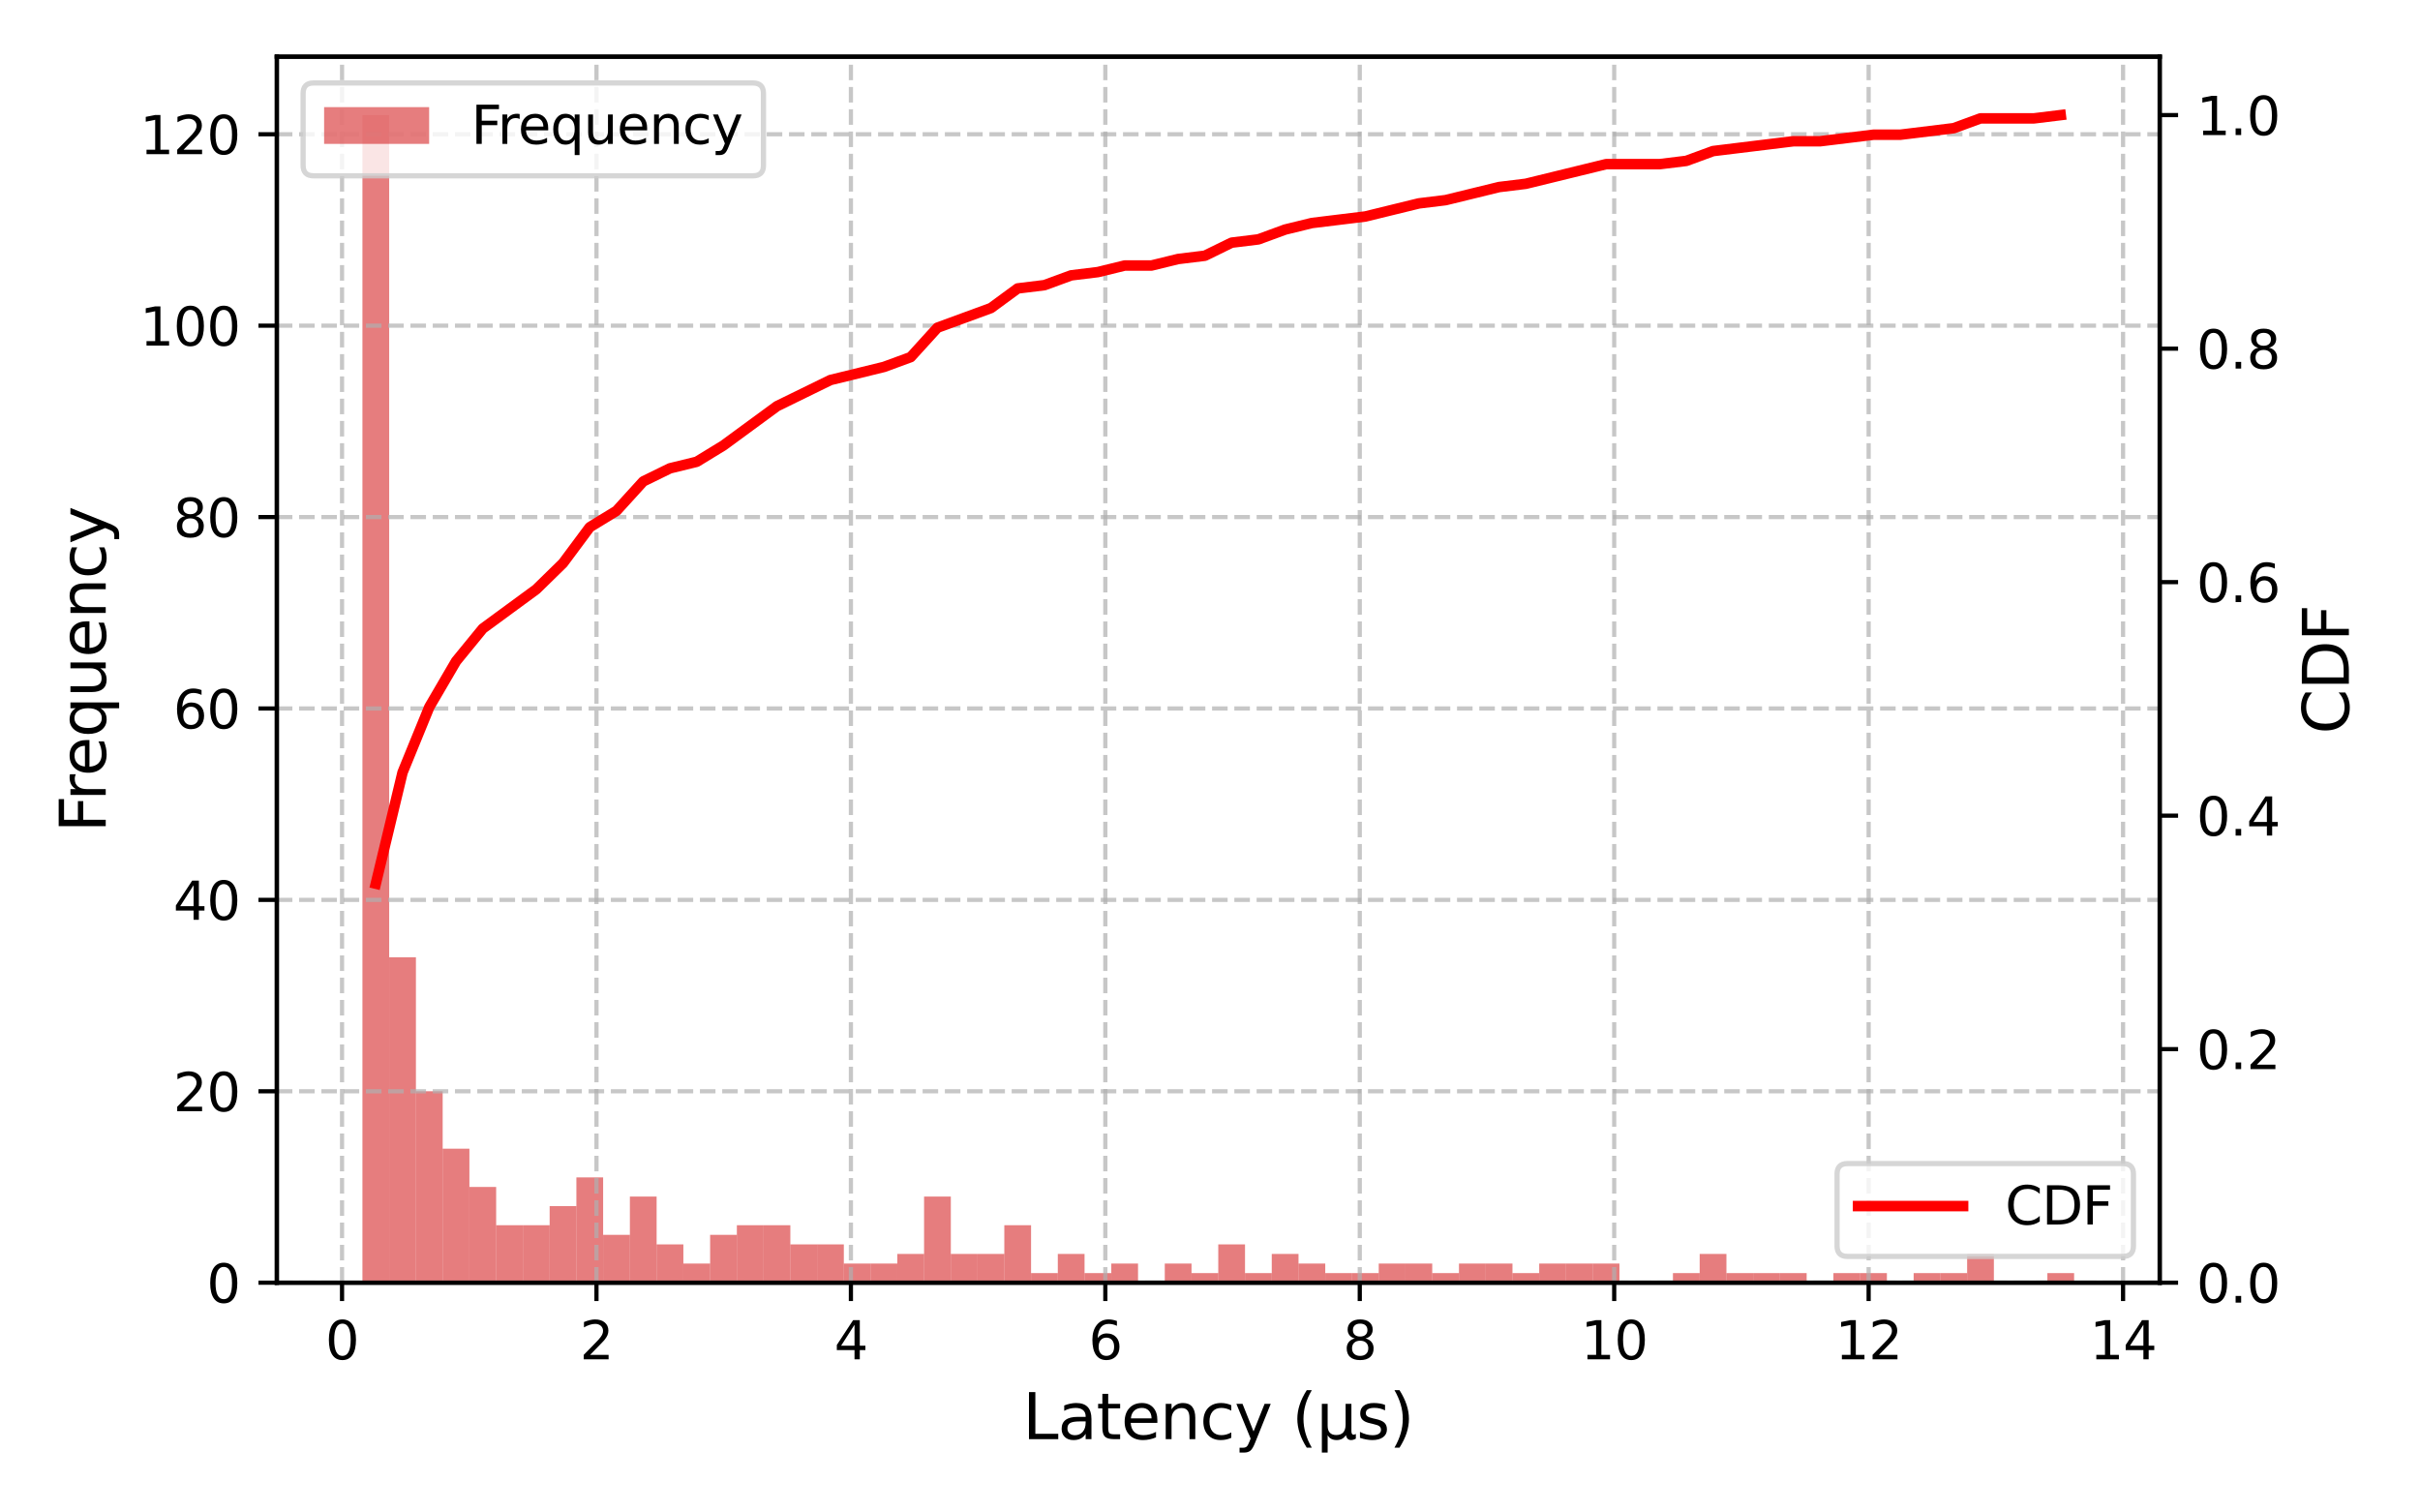 <?xml version="1.0" encoding="utf-8" standalone="no"?>
<!DOCTYPE svg PUBLIC "-//W3C//DTD SVG 1.1//EN"
  "http://www.w3.org/Graphics/SVG/1.1/DTD/svg11.dtd">
<svg xmlns:xlink="http://www.w3.org/1999/xlink" width="460.8pt" height="288pt" viewBox="0 0 460.8 288" xmlns="http://www.w3.org/2000/svg" version="1.1">
 <defs>
  <style type="text/css">*{stroke-linejoin: round; stroke-linecap: butt}</style>
 </defs>
 <g id="figure_1">
  <g id="patch_1">
   <path d="M 0 288 
L 460.8 288 
L 460.8 0 
L 0 0 
z
" style="fill: #ffffff"/>
  </g>
  <g id="axes_1">
   <g id="patch_2">
    <path d="M 52.715 244.24 
L 411.235 244.24 
L 411.235 10.8 
L 52.715 10.8 
z
" style="fill: #ffffff"/>
   </g>
   <g id="patch_3">
    <path d="M 69.011 244.24 
L 74.104 244.24 
L 74.104 21.916 
L 69.011 21.916 
z
" clip-path="url(#pf3a7476a74)" style="fill: #d62728; opacity: 0.6"/>
   </g>
   <g id="patch_4">
    <path d="M 74.104 244.24 
L 79.197 244.24 
L 79.197 182.281 
L 74.104 182.281 
z
" clip-path="url(#pf3a7476a74)" style="fill: #d62728; opacity: 0.6"/>
   </g>
   <g id="patch_5">
    <path d="M 79.197 244.24 
L 84.289 244.24 
L 84.289 207.793 
L 79.197 207.793 
z
" clip-path="url(#pf3a7476a74)" style="fill: #d62728; opacity: 0.6"/>
   </g>
   <g id="patch_6">
    <path d="M 84.289 244.24 
L 89.382 244.24 
L 89.382 218.727 
L 84.289 218.727 
z
" clip-path="url(#pf3a7476a74)" style="fill: #d62728; opacity: 0.6"/>
   </g>
   <g id="patch_7">
    <path d="M 89.382 244.24 
L 94.474 244.24 
L 94.474 226.017 
L 89.382 226.017 
z
" clip-path="url(#pf3a7476a74)" style="fill: #d62728; opacity: 0.6"/>
   </g>
   <g id="patch_8">
    <path d="M 94.474 244.24 
L 99.567 244.24 
L 99.567 233.306 
L 94.474 233.306 
z
" clip-path="url(#pf3a7476a74)" style="fill: #d62728; opacity: 0.6"/>
   </g>
   <g id="patch_9">
    <path d="M 99.567 244.24 
L 104.66 244.24 
L 104.66 233.306 
L 99.567 233.306 
z
" clip-path="url(#pf3a7476a74)" style="fill: #d62728; opacity: 0.6"/>
   </g>
   <g id="patch_10">
    <path d="M 104.66 244.24 
L 109.752 244.24 
L 109.752 229.661 
L 104.66 229.661 
z
" clip-path="url(#pf3a7476a74)" style="fill: #d62728; opacity: 0.6"/>
   </g>
   <g id="patch_11">
    <path d="M 109.752 244.24 
L 114.845 244.24 
L 114.845 224.194 
L 109.752 224.194 
z
" clip-path="url(#pf3a7476a74)" style="fill: #d62728; opacity: 0.6"/>
   </g>
   <g id="patch_12">
    <path d="M 114.845 244.24 
L 119.938 244.24 
L 119.938 235.128 
L 114.845 235.128 
z
" clip-path="url(#pf3a7476a74)" style="fill: #d62728; opacity: 0.6"/>
   </g>
   <g id="patch_13">
    <path d="M 119.938 244.24 
L 125.03 244.24 
L 125.03 227.839 
L 119.938 227.839 
z
" clip-path="url(#pf3a7476a74)" style="fill: #d62728; opacity: 0.6"/>
   </g>
   <g id="patch_14">
    <path d="M 125.03 244.24 
L 130.123 244.24 
L 130.123 236.951 
L 125.03 236.951 
z
" clip-path="url(#pf3a7476a74)" style="fill: #d62728; opacity: 0.6"/>
   </g>
   <g id="patch_15">
    <path d="M 130.123 244.24 
L 135.215 244.24 
L 135.215 240.595 
L 130.123 240.595 
z
" clip-path="url(#pf3a7476a74)" style="fill: #d62728; opacity: 0.6"/>
   </g>
   <g id="patch_16">
    <path d="M 135.215 244.24 
L 140.308 244.24 
L 140.308 235.128 
L 135.215 235.128 
z
" clip-path="url(#pf3a7476a74)" style="fill: #d62728; opacity: 0.6"/>
   </g>
   <g id="patch_17">
    <path d="M 140.308 244.24 
L 145.401 244.24 
L 145.401 233.306 
L 140.308 233.306 
z
" clip-path="url(#pf3a7476a74)" style="fill: #d62728; opacity: 0.6"/>
   </g>
   <g id="patch_18">
    <path d="M 145.401 244.24 
L 150.493 244.24 
L 150.493 233.306 
L 145.401 233.306 
z
" clip-path="url(#pf3a7476a74)" style="fill: #d62728; opacity: 0.6"/>
   </g>
   <g id="patch_19">
    <path d="M 150.493 244.24 
L 155.586 244.24 
L 155.586 236.951 
L 150.493 236.951 
z
" clip-path="url(#pf3a7476a74)" style="fill: #d62728; opacity: 0.6"/>
   </g>
   <g id="patch_20">
    <path d="M 155.586 244.24 
L 160.678 244.24 
L 160.678 236.951 
L 155.586 236.951 
z
" clip-path="url(#pf3a7476a74)" style="fill: #d62728; opacity: 0.6"/>
   </g>
   <g id="patch_21">
    <path d="M 160.678 244.24 
L 165.771 244.24 
L 165.771 240.595 
L 160.678 240.595 
z
" clip-path="url(#pf3a7476a74)" style="fill: #d62728; opacity: 0.6"/>
   </g>
   <g id="patch_22">
    <path d="M 165.771 244.24 
L 170.864 244.24 
L 170.864 240.595 
L 165.771 240.595 
z
" clip-path="url(#pf3a7476a74)" style="fill: #d62728; opacity: 0.6"/>
   </g>
   <g id="patch_23">
    <path d="M 170.864 244.24 
L 175.956 244.24 
L 175.956 238.773 
L 170.864 238.773 
z
" clip-path="url(#pf3a7476a74)" style="fill: #d62728; opacity: 0.6"/>
   </g>
   <g id="patch_24">
    <path d="M 175.956 244.24 
L 181.049 244.24 
L 181.049 227.839 
L 175.956 227.839 
z
" clip-path="url(#pf3a7476a74)" style="fill: #d62728; opacity: 0.6"/>
   </g>
   <g id="patch_25">
    <path d="M 181.049 244.24 
L 186.141 244.24 
L 186.141 238.773 
L 181.049 238.773 
z
" clip-path="url(#pf3a7476a74)" style="fill: #d62728; opacity: 0.6"/>
   </g>
   <g id="patch_26">
    <path d="M 186.141 244.24 
L 191.234 244.24 
L 191.234 238.773 
L 186.141 238.773 
z
" clip-path="url(#pf3a7476a74)" style="fill: #d62728; opacity: 0.6"/>
   </g>
   <g id="patch_27">
    <path d="M 191.234 244.24 
L 196.327 244.24 
L 196.327 233.306 
L 191.234 233.306 
z
" clip-path="url(#pf3a7476a74)" style="fill: #d62728; opacity: 0.6"/>
   </g>
   <g id="patch_28">
    <path d="M 196.327 244.24 
L 201.419 244.24 
L 201.419 242.418 
L 196.327 242.418 
z
" clip-path="url(#pf3a7476a74)" style="fill: #d62728; opacity: 0.6"/>
   </g>
   <g id="patch_29">
    <path d="M 201.419 244.24 
L 206.512 244.24 
L 206.512 238.773 
L 201.419 238.773 
z
" clip-path="url(#pf3a7476a74)" style="fill: #d62728; opacity: 0.6"/>
   </g>
   <g id="patch_30">
    <path d="M 206.512 244.24 
L 211.605 244.24 
L 211.605 242.418 
L 206.512 242.418 
z
" clip-path="url(#pf3a7476a74)" style="fill: #d62728; opacity: 0.6"/>
   </g>
   <g id="patch_31">
    <path d="M 211.605 244.24 
L 216.697 244.24 
L 216.697 240.595 
L 211.605 240.595 
z
" clip-path="url(#pf3a7476a74)" style="fill: #d62728; opacity: 0.6"/>
   </g>
   <g id="patch_32">
    <path d="M 216.697 244.24 
L 221.79 244.24 
L 221.79 244.24 
L 216.697 244.24 
z
" clip-path="url(#pf3a7476a74)" style="fill: #d62728; opacity: 0.6"/>
   </g>
   <g id="patch_33">
    <path d="M 221.79 244.24 
L 226.882 244.24 
L 226.882 240.595 
L 221.79 240.595 
z
" clip-path="url(#pf3a7476a74)" style="fill: #d62728; opacity: 0.6"/>
   </g>
   <g id="patch_34">
    <path d="M 226.882 244.24 
L 231.975 244.24 
L 231.975 242.418 
L 226.882 242.418 
z
" clip-path="url(#pf3a7476a74)" style="fill: #d62728; opacity: 0.6"/>
   </g>
   <g id="patch_35">
    <path d="M 231.975 244.24 
L 237.068 244.24 
L 237.068 236.951 
L 231.975 236.951 
z
" clip-path="url(#pf3a7476a74)" style="fill: #d62728; opacity: 0.6"/>
   </g>
   <g id="patch_36">
    <path d="M 237.068 244.24 
L 242.16 244.24 
L 242.16 242.418 
L 237.068 242.418 
z
" clip-path="url(#pf3a7476a74)" style="fill: #d62728; opacity: 0.6"/>
   </g>
   <g id="patch_37">
    <path d="M 242.16 244.24 
L 247.253 244.24 
L 247.253 238.773 
L 242.16 238.773 
z
" clip-path="url(#pf3a7476a74)" style="fill: #d62728; opacity: 0.6"/>
   </g>
   <g id="patch_38">
    <path d="M 247.253 244.24 
L 252.345 244.24 
L 252.345 240.595 
L 247.253 240.595 
z
" clip-path="url(#pf3a7476a74)" style="fill: #d62728; opacity: 0.6"/>
   </g>
   <g id="patch_39">
    <path d="M 252.345 244.24 
L 257.438 244.24 
L 257.438 242.418 
L 252.345 242.418 
z
" clip-path="url(#pf3a7476a74)" style="fill: #d62728; opacity: 0.6"/>
   </g>
   <g id="patch_40">
    <path d="M 257.438 244.24 
L 262.531 244.24 
L 262.531 242.418 
L 257.438 242.418 
z
" clip-path="url(#pf3a7476a74)" style="fill: #d62728; opacity: 0.6"/>
   </g>
   <g id="patch_41">
    <path d="M 262.531 244.24 
L 267.623 244.24 
L 267.623 240.595 
L 262.531 240.595 
z
" clip-path="url(#pf3a7476a74)" style="fill: #d62728; opacity: 0.6"/>
   </g>
   <g id="patch_42">
    <path d="M 267.623 244.24 
L 272.716 244.24 
L 272.716 240.595 
L 267.623 240.595 
z
" clip-path="url(#pf3a7476a74)" style="fill: #d62728; opacity: 0.6"/>
   </g>
   <g id="patch_43">
    <path d="M 272.716 244.24 
L 277.809 244.24 
L 277.809 242.418 
L 272.716 242.418 
z
" clip-path="url(#pf3a7476a74)" style="fill: #d62728; opacity: 0.6"/>
   </g>
   <g id="patch_44">
    <path d="M 277.809 244.24 
L 282.901 244.24 
L 282.901 240.595 
L 277.809 240.595 
z
" clip-path="url(#pf3a7476a74)" style="fill: #d62728; opacity: 0.6"/>
   </g>
   <g id="patch_45">
    <path d="M 282.901 244.24 
L 287.994 244.24 
L 287.994 240.595 
L 282.901 240.595 
z
" clip-path="url(#pf3a7476a74)" style="fill: #d62728; opacity: 0.6"/>
   </g>
   <g id="patch_46">
    <path d="M 287.994 244.24 
L 293.086 244.24 
L 293.086 242.418 
L 287.994 242.418 
z
" clip-path="url(#pf3a7476a74)" style="fill: #d62728; opacity: 0.6"/>
   </g>
   <g id="patch_47">
    <path d="M 293.086 244.24 
L 298.179 244.24 
L 298.179 240.595 
L 293.086 240.595 
z
" clip-path="url(#pf3a7476a74)" style="fill: #d62728; opacity: 0.6"/>
   </g>
   <g id="patch_48">
    <path d="M 298.179 244.24 
L 303.272 244.24 
L 303.272 240.595 
L 298.179 240.595 
z
" clip-path="url(#pf3a7476a74)" style="fill: #d62728; opacity: 0.6"/>
   </g>
   <g id="patch_49">
    <path d="M 303.272 244.24 
L 308.364 244.24 
L 308.364 240.595 
L 303.272 240.595 
z
" clip-path="url(#pf3a7476a74)" style="fill: #d62728; opacity: 0.6"/>
   </g>
   <g id="patch_50">
    <path d="M 308.364 244.24 
L 313.457 244.24 
L 313.457 244.24 
L 308.364 244.24 
z
" clip-path="url(#pf3a7476a74)" style="fill: #d62728; opacity: 0.6"/>
   </g>
   <g id="patch_51">
    <path d="M 313.457 244.24 
L 318.549 244.24 
L 318.549 244.24 
L 313.457 244.24 
z
" clip-path="url(#pf3a7476a74)" style="fill: #d62728; opacity: 0.6"/>
   </g>
   <g id="patch_52">
    <path d="M 318.549 244.24 
L 323.642 244.24 
L 323.642 242.418 
L 318.549 242.418 
z
" clip-path="url(#pf3a7476a74)" style="fill: #d62728; opacity: 0.6"/>
   </g>
   <g id="patch_53">
    <path d="M 323.642 244.24 
L 328.735 244.24 
L 328.735 238.773 
L 323.642 238.773 
z
" clip-path="url(#pf3a7476a74)" style="fill: #d62728; opacity: 0.6"/>
   </g>
   <g id="patch_54">
    <path d="M 328.735 244.24 
L 333.827 244.24 
L 333.827 242.418 
L 328.735 242.418 
z
" clip-path="url(#pf3a7476a74)" style="fill: #d62728; opacity: 0.6"/>
   </g>
   <g id="patch_55">
    <path d="M 333.827 244.24 
L 338.92 244.24 
L 338.92 242.418 
L 333.827 242.418 
z
" clip-path="url(#pf3a7476a74)" style="fill: #d62728; opacity: 0.6"/>
   </g>
   <g id="patch_56">
    <path d="M 338.92 244.24 
L 344.012 244.24 
L 344.012 242.418 
L 338.92 242.418 
z
" clip-path="url(#pf3a7476a74)" style="fill: #d62728; opacity: 0.6"/>
   </g>
   <g id="patch_57">
    <path d="M 344.012 244.24 
L 349.105 244.24 
L 349.105 244.24 
L 344.012 244.24 
z
" clip-path="url(#pf3a7476a74)" style="fill: #d62728; opacity: 0.6"/>
   </g>
   <g id="patch_58">
    <path d="M 349.105 244.24 
L 354.198 244.24 
L 354.198 242.418 
L 349.105 242.418 
z
" clip-path="url(#pf3a7476a74)" style="fill: #d62728; opacity: 0.6"/>
   </g>
   <g id="patch_59">
    <path d="M 354.198 244.24 
L 359.29 244.24 
L 359.29 242.418 
L 354.198 242.418 
z
" clip-path="url(#pf3a7476a74)" style="fill: #d62728; opacity: 0.6"/>
   </g>
   <g id="patch_60">
    <path d="M 359.29 244.24 
L 364.383 244.24 
L 364.383 244.24 
L 359.29 244.24 
z
" clip-path="url(#pf3a7476a74)" style="fill: #d62728; opacity: 0.6"/>
   </g>
   <g id="patch_61">
    <path d="M 364.383 244.24 
L 369.476 244.24 
L 369.476 242.418 
L 364.383 242.418 
z
" clip-path="url(#pf3a7476a74)" style="fill: #d62728; opacity: 0.6"/>
   </g>
   <g id="patch_62">
    <path d="M 369.476 244.24 
L 374.568 244.24 
L 374.568 242.418 
L 369.476 242.418 
z
" clip-path="url(#pf3a7476a74)" style="fill: #d62728; opacity: 0.6"/>
   </g>
   <g id="patch_63">
    <path d="M 374.568 244.24 
L 379.661 244.24 
L 379.661 238.773 
L 374.568 238.773 
z
" clip-path="url(#pf3a7476a74)" style="fill: #d62728; opacity: 0.6"/>
   </g>
   <g id="patch_64">
    <path d="M 379.661 244.24 
L 384.753 244.24 
L 384.753 244.24 
L 379.661 244.24 
z
" clip-path="url(#pf3a7476a74)" style="fill: #d62728; opacity: 0.6"/>
   </g>
   <g id="patch_65">
    <path d="M 384.753 244.24 
L 389.846 244.24 
L 389.846 244.24 
L 384.753 244.24 
z
" clip-path="url(#pf3a7476a74)" style="fill: #d62728; opacity: 0.6"/>
   </g>
   <g id="patch_66">
    <path d="M 389.846 244.24 
L 394.939 244.24 
L 394.939 242.418 
L 389.846 242.418 
z
" clip-path="url(#pf3a7476a74)" style="fill: #d62728; opacity: 0.6"/>
   </g>
   <g id="matplotlib.axis_1">
    <g id="xtick_1">
     <g id="line2d_1">
      <path d="M 65.128 244.24 
L 65.128 10.8 
" clip-path="url(#pf3a7476a74)" style="fill: none; stroke-dasharray: 2.96,1.28; stroke-dashoffset: 0; stroke: #b0b0b0; stroke-opacity: 0.7; stroke-width: 0.8"/>
     </g>
     <g id="line2d_2">
      <defs>
       <path id="ma49dcc640d" d="M 0 0 
L 0 3.5 
" style="stroke: #000000; stroke-width: 0.8"/>
      </defs>
      <g>
       <use xlink:href="#ma49dcc640d" x="65.128" y="244.24" style="stroke: #000000; stroke-width: 0.8"/>
      </g>
     </g>
     <g id="text_1">
      <!-- 0 -->
      <g transform="translate(61.947 258.838) scale(0.1 -0.1)">
       <defs>
        <path id="DejaVuSans-30" d="M 2034 4250 
Q 1547 4250 1301 3770 
Q 1056 3291 1056 2328 
Q 1056 1369 1301 889 
Q 1547 409 2034 409 
Q 2525 409 2770 889 
Q 3016 1369 3016 2328 
Q 3016 3291 2770 3770 
Q 2525 4250 2034 4250 
z
M 2034 4750 
Q 2819 4750 3233 4129 
Q 3647 3509 3647 2328 
Q 3647 1150 3233 529 
Q 2819 -91 2034 -91 
Q 1250 -91 836 529 
Q 422 1150 422 2328 
Q 422 3509 836 4129 
Q 1250 4750 2034 4750 
z
" transform="scale(0.016)"/>
       </defs>
       <use xlink:href="#DejaVuSans-30"/>
      </g>
     </g>
    </g>
    <g id="xtick_2">
     <g id="line2d_3">
      <path d="M 113.576 244.24 
L 113.576 10.8 
" clip-path="url(#pf3a7476a74)" style="fill: none; stroke-dasharray: 2.96,1.28; stroke-dashoffset: 0; stroke: #b0b0b0; stroke-opacity: 0.7; stroke-width: 0.8"/>
     </g>
     <g id="line2d_4">
      <g>
       <use xlink:href="#ma49dcc640d" x="113.576" y="244.24" style="stroke: #000000; stroke-width: 0.8"/>
      </g>
     </g>
     <g id="text_2">
      <!-- 2 -->
      <g transform="translate(110.395 258.838) scale(0.1 -0.1)">
       <defs>
        <path id="DejaVuSans-32" d="M 1228 531 
L 3431 531 
L 3431 0 
L 469 0 
L 469 531 
Q 828 903 1448 1529 
Q 2069 2156 2228 2338 
Q 2531 2678 2651 2914 
Q 2772 3150 2772 3378 
Q 2772 3750 2511 3984 
Q 2250 4219 1831 4219 
Q 1534 4219 1204 4116 
Q 875 4013 500 3803 
L 500 4441 
Q 881 4594 1212 4672 
Q 1544 4750 1819 4750 
Q 2544 4750 2975 4387 
Q 3406 4025 3406 3419 
Q 3406 3131 3298 2873 
Q 3191 2616 2906 2266 
Q 2828 2175 2409 1742 
Q 1991 1309 1228 531 
z
" transform="scale(0.016)"/>
       </defs>
       <use xlink:href="#DejaVuSans-32"/>
      </g>
     </g>
    </g>
    <g id="xtick_3">
     <g id="line2d_5">
      <path d="M 162.023 244.24 
L 162.023 10.8 
" clip-path="url(#pf3a7476a74)" style="fill: none; stroke-dasharray: 2.96,1.28; stroke-dashoffset: 0; stroke: #b0b0b0; stroke-opacity: 0.7; stroke-width: 0.8"/>
     </g>
     <g id="line2d_6">
      <g>
       <use xlink:href="#ma49dcc640d" x="162.023" y="244.24" style="stroke: #000000; stroke-width: 0.8"/>
      </g>
     </g>
     <g id="text_3">
      <!-- 4 -->
      <g transform="translate(158.842 258.838) scale(0.1 -0.1)">
       <defs>
        <path id="DejaVuSans-34" d="M 2419 4116 
L 825 1625 
L 2419 1625 
L 2419 4116 
z
M 2253 4666 
L 3047 4666 
L 3047 1625 
L 3713 1625 
L 3713 1100 
L 3047 1100 
L 3047 0 
L 2419 0 
L 2419 1100 
L 313 1100 
L 313 1709 
L 2253 4666 
z
" transform="scale(0.016)"/>
       </defs>
       <use xlink:href="#DejaVuSans-34"/>
      </g>
     </g>
    </g>
    <g id="xtick_4">
     <g id="line2d_7">
      <path d="M 210.471 244.24 
L 210.471 10.8 
" clip-path="url(#pf3a7476a74)" style="fill: none; stroke-dasharray: 2.96,1.28; stroke-dashoffset: 0; stroke: #b0b0b0; stroke-opacity: 0.7; stroke-width: 0.8"/>
     </g>
     <g id="line2d_8">
      <g>
       <use xlink:href="#ma49dcc640d" x="210.471" y="244.24" style="stroke: #000000; stroke-width: 0.8"/>
      </g>
     </g>
     <g id="text_4">
      <!-- 6 -->
      <g transform="translate(207.289 258.838) scale(0.1 -0.1)">
       <defs>
        <path id="DejaVuSans-36" d="M 2113 2584 
Q 1688 2584 1439 2293 
Q 1191 2003 1191 1497 
Q 1191 994 1439 701 
Q 1688 409 2113 409 
Q 2538 409 2786 701 
Q 3034 994 3034 1497 
Q 3034 2003 2786 2293 
Q 2538 2584 2113 2584 
z
M 3366 4563 
L 3366 3988 
Q 3128 4100 2886 4159 
Q 2644 4219 2406 4219 
Q 1781 4219 1451 3797 
Q 1122 3375 1075 2522 
Q 1259 2794 1537 2939 
Q 1816 3084 2150 3084 
Q 2853 3084 3261 2657 
Q 3669 2231 3669 1497 
Q 3669 778 3244 343 
Q 2819 -91 2113 -91 
Q 1303 -91 875 529 
Q 447 1150 447 2328 
Q 447 3434 972 4092 
Q 1497 4750 2381 4750 
Q 2619 4750 2861 4703 
Q 3103 4656 3366 4563 
z
" transform="scale(0.016)"/>
       </defs>
       <use xlink:href="#DejaVuSans-36"/>
      </g>
     </g>
    </g>
    <g id="xtick_5">
     <g id="line2d_9">
      <path d="M 258.918 244.24 
L 258.918 10.8 
" clip-path="url(#pf3a7476a74)" style="fill: none; stroke-dasharray: 2.96,1.28; stroke-dashoffset: 0; stroke: #b0b0b0; stroke-opacity: 0.7; stroke-width: 0.8"/>
     </g>
     <g id="line2d_10">
      <g>
       <use xlink:href="#ma49dcc640d" x="258.918" y="244.24" style="stroke: #000000; stroke-width: 0.8"/>
      </g>
     </g>
     <g id="text_5">
      <!-- 8 -->
      <g transform="translate(255.737 258.838) scale(0.1 -0.1)">
       <defs>
        <path id="DejaVuSans-38" d="M 2034 2216 
Q 1584 2216 1326 1975 
Q 1069 1734 1069 1313 
Q 1069 891 1326 650 
Q 1584 409 2034 409 
Q 2484 409 2743 651 
Q 3003 894 3003 1313 
Q 3003 1734 2745 1975 
Q 2488 2216 2034 2216 
z
M 1403 2484 
Q 997 2584 770 2862 
Q 544 3141 544 3541 
Q 544 4100 942 4425 
Q 1341 4750 2034 4750 
Q 2731 4750 3128 4425 
Q 3525 4100 3525 3541 
Q 3525 3141 3298 2862 
Q 3072 2584 2669 2484 
Q 3125 2378 3379 2068 
Q 3634 1759 3634 1313 
Q 3634 634 3220 271 
Q 2806 -91 2034 -91 
Q 1263 -91 848 271 
Q 434 634 434 1313 
Q 434 1759 690 2068 
Q 947 2378 1403 2484 
z
M 1172 3481 
Q 1172 3119 1398 2916 
Q 1625 2713 2034 2713 
Q 2441 2713 2670 2916 
Q 2900 3119 2900 3481 
Q 2900 3844 2670 4047 
Q 2441 4250 2034 4250 
Q 1625 4250 1398 4047 
Q 1172 3844 1172 3481 
z
" transform="scale(0.016)"/>
       </defs>
       <use xlink:href="#DejaVuSans-38"/>
      </g>
     </g>
    </g>
    <g id="xtick_6">
     <g id="line2d_11">
      <path d="M 307.365 244.24 
L 307.365 10.8 
" clip-path="url(#pf3a7476a74)" style="fill: none; stroke-dasharray: 2.96,1.28; stroke-dashoffset: 0; stroke: #b0b0b0; stroke-opacity: 0.7; stroke-width: 0.8"/>
     </g>
     <g id="line2d_12">
      <g>
       <use xlink:href="#ma49dcc640d" x="307.365" y="244.24" style="stroke: #000000; stroke-width: 0.8"/>
      </g>
     </g>
     <g id="text_6">
      <!-- 10 -->
      <g transform="translate(301.003 258.838) scale(0.1 -0.1)">
       <defs>
        <path id="DejaVuSans-31" d="M 794 531 
L 1825 531 
L 1825 4091 
L 703 3866 
L 703 4441 
L 1819 4666 
L 2450 4666 
L 2450 531 
L 3481 531 
L 3481 0 
L 794 0 
L 794 531 
z
" transform="scale(0.016)"/>
       </defs>
       <use xlink:href="#DejaVuSans-31"/>
       <use xlink:href="#DejaVuSans-30" transform="translate(63.623 0)"/>
      </g>
     </g>
    </g>
    <g id="xtick_7">
     <g id="line2d_13">
      <path d="M 355.813 244.24 
L 355.813 10.8 
" clip-path="url(#pf3a7476a74)" style="fill: none; stroke-dasharray: 2.96,1.28; stroke-dashoffset: 0; stroke: #b0b0b0; stroke-opacity: 0.7; stroke-width: 0.8"/>
     </g>
     <g id="line2d_14">
      <g>
       <use xlink:href="#ma49dcc640d" x="355.813" y="244.24" style="stroke: #000000; stroke-width: 0.8"/>
      </g>
     </g>
     <g id="text_7">
      <!-- 12 -->
      <g transform="translate(349.45 258.838) scale(0.1 -0.1)">
       <use xlink:href="#DejaVuSans-31"/>
       <use xlink:href="#DejaVuSans-32" transform="translate(63.623 0)"/>
      </g>
     </g>
    </g>
    <g id="xtick_8">
     <g id="line2d_15">
      <path d="M 404.26 244.24 
L 404.26 10.8 
" clip-path="url(#pf3a7476a74)" style="fill: none; stroke-dasharray: 2.96,1.28; stroke-dashoffset: 0; stroke: #b0b0b0; stroke-opacity: 0.7; stroke-width: 0.8"/>
     </g>
     <g id="line2d_16">
      <g>
       <use xlink:href="#ma49dcc640d" x="404.26" y="244.24" style="stroke: #000000; stroke-width: 0.8"/>
      </g>
     </g>
     <g id="text_8">
      <!-- 14 -->
      <g transform="translate(397.898 258.838) scale(0.1 -0.1)">
       <use xlink:href="#DejaVuSans-31"/>
       <use xlink:href="#DejaVuSans-34" transform="translate(63.623 0)"/>
      </g>
     </g>
    </g>
    <g id="text_9">
     <!-- Latency (μs) -->
     <g transform="translate(194.726 274.036) scale(0.12 -0.12)">
      <defs>
       <path id="DejaVuSans-4c" d="M 628 4666 
L 1259 4666 
L 1259 531 
L 3531 531 
L 3531 0 
L 628 0 
L 628 4666 
z
" transform="scale(0.016)"/>
       <path id="DejaVuSans-61" d="M 2194 1759 
Q 1497 1759 1228 1600 
Q 959 1441 959 1056 
Q 959 750 1161 570 
Q 1363 391 1709 391 
Q 2188 391 2477 730 
Q 2766 1069 2766 1631 
L 2766 1759 
L 2194 1759 
z
M 3341 1997 
L 3341 0 
L 2766 0 
L 2766 531 
Q 2569 213 2275 61 
Q 1981 -91 1556 -91 
Q 1019 -91 701 211 
Q 384 513 384 1019 
Q 384 1609 779 1909 
Q 1175 2209 1959 2209 
L 2766 2209 
L 2766 2266 
Q 2766 2663 2505 2880 
Q 2244 3097 1772 3097 
Q 1472 3097 1187 3025 
Q 903 2953 641 2809 
L 641 3341 
Q 956 3463 1253 3523 
Q 1550 3584 1831 3584 
Q 2591 3584 2966 3190 
Q 3341 2797 3341 1997 
z
" transform="scale(0.016)"/>
       <path id="DejaVuSans-74" d="M 1172 4494 
L 1172 3500 
L 2356 3500 
L 2356 3053 
L 1172 3053 
L 1172 1153 
Q 1172 725 1289 603 
Q 1406 481 1766 481 
L 2356 481 
L 2356 0 
L 1766 0 
Q 1100 0 847 248 
Q 594 497 594 1153 
L 594 3053 
L 172 3053 
L 172 3500 
L 594 3500 
L 594 4494 
L 1172 4494 
z
" transform="scale(0.016)"/>
       <path id="DejaVuSans-65" d="M 3597 1894 
L 3597 1613 
L 953 1613 
Q 991 1019 1311 708 
Q 1631 397 2203 397 
Q 2534 397 2845 478 
Q 3156 559 3463 722 
L 3463 178 
Q 3153 47 2828 -22 
Q 2503 -91 2169 -91 
Q 1331 -91 842 396 
Q 353 884 353 1716 
Q 353 2575 817 3079 
Q 1281 3584 2069 3584 
Q 2775 3584 3186 3129 
Q 3597 2675 3597 1894 
z
M 3022 2063 
Q 3016 2534 2758 2815 
Q 2500 3097 2075 3097 
Q 1594 3097 1305 2825 
Q 1016 2553 972 2059 
L 3022 2063 
z
" transform="scale(0.016)"/>
       <path id="DejaVuSans-6e" d="M 3513 2113 
L 3513 0 
L 2938 0 
L 2938 2094 
Q 2938 2591 2744 2837 
Q 2550 3084 2163 3084 
Q 1697 3084 1428 2787 
Q 1159 2491 1159 1978 
L 1159 0 
L 581 0 
L 581 3500 
L 1159 3500 
L 1159 2956 
Q 1366 3272 1645 3428 
Q 1925 3584 2291 3584 
Q 2894 3584 3203 3211 
Q 3513 2838 3513 2113 
z
" transform="scale(0.016)"/>
       <path id="DejaVuSans-63" d="M 3122 3366 
L 3122 2828 
Q 2878 2963 2633 3030 
Q 2388 3097 2138 3097 
Q 1578 3097 1268 2742 
Q 959 2388 959 1747 
Q 959 1106 1268 751 
Q 1578 397 2138 397 
Q 2388 397 2633 464 
Q 2878 531 3122 666 
L 3122 134 
Q 2881 22 2623 -34 
Q 2366 -91 2075 -91 
Q 1284 -91 818 406 
Q 353 903 353 1747 
Q 353 2603 823 3093 
Q 1294 3584 2113 3584 
Q 2378 3584 2631 3529 
Q 2884 3475 3122 3366 
z
" transform="scale(0.016)"/>
       <path id="DejaVuSans-79" d="M 2059 -325 
Q 1816 -950 1584 -1140 
Q 1353 -1331 966 -1331 
L 506 -1331 
L 506 -850 
L 844 -850 
Q 1081 -850 1212 -737 
Q 1344 -625 1503 -206 
L 1606 56 
L 191 3500 
L 800 3500 
L 1894 763 
L 2988 3500 
L 3597 3500 
L 2059 -325 
z
" transform="scale(0.016)"/>
       <path id="DejaVuSans-20" transform="scale(0.016)"/>
       <path id="DejaVuSans-28" d="M 1984 4856 
Q 1566 4138 1362 3434 
Q 1159 2731 1159 2009 
Q 1159 1288 1364 580 
Q 1569 -128 1984 -844 
L 1484 -844 
Q 1016 -109 783 600 
Q 550 1309 550 2009 
Q 550 2706 781 3412 
Q 1013 4119 1484 4856 
L 1984 4856 
z
" transform="scale(0.016)"/>
       <path id="DejaVuSans-3bc" d="M 544 -1331 
L 544 3500 
L 1119 3500 
L 1119 1325 
Q 1119 872 1334 640 
Q 1550 409 1972 409 
Q 2434 409 2667 671 
Q 2900 934 2900 1459 
L 2900 3500 
L 3475 3500 
L 3475 806 
Q 3475 619 3529 530 
Q 3584 441 3700 441 
Q 3728 441 3778 458 
Q 3828 475 3916 513 
L 3916 50 
Q 3788 -22 3673 -56 
Q 3559 -91 3450 -91 
Q 3234 -91 3106 31 
Q 2978 153 2931 403 
Q 2775 156 2548 32 
Q 2322 -91 2016 -91 
Q 1697 -91 1473 31 
Q 1250 153 1119 397 
L 1119 -1331 
L 544 -1331 
z
" transform="scale(0.016)"/>
       <path id="DejaVuSans-73" d="M 2834 3397 
L 2834 2853 
Q 2591 2978 2328 3040 
Q 2066 3103 1784 3103 
Q 1356 3103 1142 2972 
Q 928 2841 928 2578 
Q 928 2378 1081 2264 
Q 1234 2150 1697 2047 
L 1894 2003 
Q 2506 1872 2764 1633 
Q 3022 1394 3022 966 
Q 3022 478 2636 193 
Q 2250 -91 1575 -91 
Q 1294 -91 989 -36 
Q 684 19 347 128 
L 347 722 
Q 666 556 975 473 
Q 1284 391 1588 391 
Q 1994 391 2212 530 
Q 2431 669 2431 922 
Q 2431 1156 2273 1281 
Q 2116 1406 1581 1522 
L 1381 1569 
Q 847 1681 609 1914 
Q 372 2147 372 2553 
Q 372 3047 722 3315 
Q 1072 3584 1716 3584 
Q 2034 3584 2315 3537 
Q 2597 3491 2834 3397 
z
" transform="scale(0.016)"/>
       <path id="DejaVuSans-29" d="M 513 4856 
L 1013 4856 
Q 1481 4119 1714 3412 
Q 1947 2706 1947 2009 
Q 1947 1309 1714 600 
Q 1481 -109 1013 -844 
L 513 -844 
Q 928 -128 1133 580 
Q 1338 1288 1338 2009 
Q 1338 2731 1133 3434 
Q 928 4138 513 4856 
z
" transform="scale(0.016)"/>
      </defs>
      <use xlink:href="#DejaVuSans-4c"/>
      <use xlink:href="#DejaVuSans-61" transform="translate(55.713 0)"/>
      <use xlink:href="#DejaVuSans-74" transform="translate(116.992 0)"/>
      <use xlink:href="#DejaVuSans-65" transform="translate(156.201 0)"/>
      <use xlink:href="#DejaVuSans-6e" transform="translate(217.725 0)"/>
      <use xlink:href="#DejaVuSans-63" transform="translate(281.104 0)"/>
      <use xlink:href="#DejaVuSans-79" transform="translate(336.084 0)"/>
      <use xlink:href="#DejaVuSans-20" transform="translate(395.264 0)"/>
      <use xlink:href="#DejaVuSans-28" transform="translate(427.051 0)"/>
      <use xlink:href="#DejaVuSans-3bc" transform="translate(466.064 0)"/>
      <use xlink:href="#DejaVuSans-73" transform="translate(529.688 0)"/>
      <use xlink:href="#DejaVuSans-29" transform="translate(581.787 0)"/>
     </g>
    </g>
   </g>
   <g id="matplotlib.axis_2">
    <g id="ytick_1">
     <g id="line2d_17">
      <path d="M 52.715 244.24 
L 411.235 244.24 
" clip-path="url(#pf3a7476a74)" style="fill: none; stroke-dasharray: 2.96,1.28; stroke-dashoffset: 0; stroke: #b0b0b0; stroke-opacity: 0.7; stroke-width: 0.8"/>
     </g>
     <g id="line2d_18">
      <defs>
       <path id="m5e513eb2a2" d="M 0 0 
L -3.5 0 
" style="stroke: #000000; stroke-width: 0.8"/>
      </defs>
      <g>
       <use xlink:href="#m5e513eb2a2" x="52.715" y="244.24" style="stroke: #000000; stroke-width: 0.8"/>
      </g>
     </g>
     <g id="text_10">
      <!-- 0 -->
      <g transform="translate(39.352 248.039) scale(0.1 -0.1)">
       <use xlink:href="#DejaVuSans-30"/>
      </g>
     </g>
    </g>
    <g id="ytick_2">
     <g id="line2d_19">
      <path d="M 52.715 207.793 
L 411.235 207.793 
" clip-path="url(#pf3a7476a74)" style="fill: none; stroke-dasharray: 2.96,1.28; stroke-dashoffset: 0; stroke: #b0b0b0; stroke-opacity: 0.7; stroke-width: 0.8"/>
     </g>
     <g id="line2d_20">
      <g>
       <use xlink:href="#m5e513eb2a2" x="52.715" y="207.793" style="stroke: #000000; stroke-width: 0.8"/>
      </g>
     </g>
     <g id="text_11">
      <!-- 20 -->
      <g transform="translate(32.99 211.593) scale(0.1 -0.1)">
       <use xlink:href="#DejaVuSans-32"/>
       <use xlink:href="#DejaVuSans-30" transform="translate(63.623 0)"/>
      </g>
     </g>
    </g>
    <g id="ytick_3">
     <g id="line2d_21">
      <path d="M 52.715 171.347 
L 411.235 171.347 
" clip-path="url(#pf3a7476a74)" style="fill: none; stroke-dasharray: 2.96,1.28; stroke-dashoffset: 0; stroke: #b0b0b0; stroke-opacity: 0.7; stroke-width: 0.8"/>
     </g>
     <g id="line2d_22">
      <g>
       <use xlink:href="#m5e513eb2a2" x="52.715" y="171.347" style="stroke: #000000; stroke-width: 0.8"/>
      </g>
     </g>
     <g id="text_12">
      <!-- 40 -->
      <g transform="translate(32.99 175.146) scale(0.1 -0.1)">
       <use xlink:href="#DejaVuSans-34"/>
       <use xlink:href="#DejaVuSans-30" transform="translate(63.623 0)"/>
      </g>
     </g>
    </g>
    <g id="ytick_4">
     <g id="line2d_23">
      <path d="M 52.715 134.9 
L 411.235 134.9 
" clip-path="url(#pf3a7476a74)" style="fill: none; stroke-dasharray: 2.96,1.28; stroke-dashoffset: 0; stroke: #b0b0b0; stroke-opacity: 0.7; stroke-width: 0.8"/>
     </g>
     <g id="line2d_24">
      <g>
       <use xlink:href="#m5e513eb2a2" x="52.715" y="134.9" style="stroke: #000000; stroke-width: 0.8"/>
      </g>
     </g>
     <g id="text_13">
      <!-- 60 -->
      <g transform="translate(32.99 138.7) scale(0.1 -0.1)">
       <use xlink:href="#DejaVuSans-36"/>
       <use xlink:href="#DejaVuSans-30" transform="translate(63.623 0)"/>
      </g>
     </g>
    </g>
    <g id="ytick_5">
     <g id="line2d_25">
      <path d="M 52.715 98.454 
L 411.235 98.454 
" clip-path="url(#pf3a7476a74)" style="fill: none; stroke-dasharray: 2.96,1.28; stroke-dashoffset: 0; stroke: #b0b0b0; stroke-opacity: 0.7; stroke-width: 0.8"/>
     </g>
     <g id="line2d_26">
      <g>
       <use xlink:href="#m5e513eb2a2" x="52.715" y="98.454" style="stroke: #000000; stroke-width: 0.8"/>
      </g>
     </g>
     <g id="text_14">
      <!-- 80 -->
      <g transform="translate(32.99 102.253) scale(0.1 -0.1)">
       <use xlink:href="#DejaVuSans-38"/>
       <use xlink:href="#DejaVuSans-30" transform="translate(63.623 0)"/>
      </g>
     </g>
    </g>
    <g id="ytick_6">
     <g id="line2d_27">
      <path d="M 52.715 62.007 
L 411.235 62.007 
" clip-path="url(#pf3a7476a74)" style="fill: none; stroke-dasharray: 2.96,1.28; stroke-dashoffset: 0; stroke: #b0b0b0; stroke-opacity: 0.7; stroke-width: 0.8"/>
     </g>
     <g id="line2d_28">
      <g>
       <use xlink:href="#m5e513eb2a2" x="52.715" y="62.007" style="stroke: #000000; stroke-width: 0.8"/>
      </g>
     </g>
     <g id="text_15">
      <!-- 100 -->
      <g transform="translate(26.628 65.807) scale(0.1 -0.1)">
       <use xlink:href="#DejaVuSans-31"/>
       <use xlink:href="#DejaVuSans-30" transform="translate(63.623 0)"/>
       <use xlink:href="#DejaVuSans-30" transform="translate(127.246 0)"/>
      </g>
     </g>
    </g>
    <g id="ytick_7">
     <g id="line2d_29">
      <path d="M 52.715 25.561 
L 411.235 25.561 
" clip-path="url(#pf3a7476a74)" style="fill: none; stroke-dasharray: 2.96,1.28; stroke-dashoffset: 0; stroke: #b0b0b0; stroke-opacity: 0.7; stroke-width: 0.8"/>
     </g>
     <g id="line2d_30">
      <g>
       <use xlink:href="#m5e513eb2a2" x="52.715" y="25.561" style="stroke: #000000; stroke-width: 0.8"/>
      </g>
     </g>
     <g id="text_16">
      <!-- 120 -->
      <g transform="translate(26.628 29.36) scale(0.1 -0.1)">
       <use xlink:href="#DejaVuSans-31"/>
       <use xlink:href="#DejaVuSans-32" transform="translate(63.623 0)"/>
       <use xlink:href="#DejaVuSans-30" transform="translate(127.246 0)"/>
      </g>
     </g>
    </g>
    <g id="text_17">
     <!-- Frequency -->
     <g transform="translate(20.132 158.516) rotate(-90) scale(0.12 -0.12)">
      <defs>
       <path id="DejaVuSans-46" d="M 628 4666 
L 3309 4666 
L 3309 4134 
L 1259 4134 
L 1259 2759 
L 3109 2759 
L 3109 2228 
L 1259 2228 
L 1259 0 
L 628 0 
L 628 4666 
z
" transform="scale(0.016)"/>
       <path id="DejaVuSans-72" d="M 2631 2963 
Q 2534 3019 2420 3045 
Q 2306 3072 2169 3072 
Q 1681 3072 1420 2755 
Q 1159 2438 1159 1844 
L 1159 0 
L 581 0 
L 581 3500 
L 1159 3500 
L 1159 2956 
Q 1341 3275 1631 3429 
Q 1922 3584 2338 3584 
Q 2397 3584 2469 3576 
Q 2541 3569 2628 3553 
L 2631 2963 
z
" transform="scale(0.016)"/>
       <path id="DejaVuSans-71" d="M 947 1747 
Q 947 1113 1208 752 
Q 1469 391 1925 391 
Q 2381 391 2643 752 
Q 2906 1113 2906 1747 
Q 2906 2381 2643 2742 
Q 2381 3103 1925 3103 
Q 1469 3103 1208 2742 
Q 947 2381 947 1747 
z
M 2906 525 
Q 2725 213 2448 61 
Q 2172 -91 1784 -91 
Q 1150 -91 751 415 
Q 353 922 353 1747 
Q 353 2572 751 3078 
Q 1150 3584 1784 3584 
Q 2172 3584 2448 3432 
Q 2725 3281 2906 2969 
L 2906 3500 
L 3481 3500 
L 3481 -1331 
L 2906 -1331 
L 2906 525 
z
" transform="scale(0.016)"/>
       <path id="DejaVuSans-75" d="M 544 1381 
L 544 3500 
L 1119 3500 
L 1119 1403 
Q 1119 906 1312 657 
Q 1506 409 1894 409 
Q 2359 409 2629 706 
Q 2900 1003 2900 1516 
L 2900 3500 
L 3475 3500 
L 3475 0 
L 2900 0 
L 2900 538 
Q 2691 219 2414 64 
Q 2138 -91 1772 -91 
Q 1169 -91 856 284 
Q 544 659 544 1381 
z
M 1991 3584 
L 1991 3584 
z
" transform="scale(0.016)"/>
      </defs>
      <use xlink:href="#DejaVuSans-46"/>
      <use xlink:href="#DejaVuSans-72" transform="translate(50.27 0)"/>
      <use xlink:href="#DejaVuSans-65" transform="translate(89.133 0)"/>
      <use xlink:href="#DejaVuSans-71" transform="translate(150.656 0)"/>
      <use xlink:href="#DejaVuSans-75" transform="translate(214.133 0)"/>
      <use xlink:href="#DejaVuSans-65" transform="translate(277.512 0)"/>
      <use xlink:href="#DejaVuSans-6e" transform="translate(339.035 0)"/>
      <use xlink:href="#DejaVuSans-63" transform="translate(402.414 0)"/>
      <use xlink:href="#DejaVuSans-79" transform="translate(457.395 0)"/>
     </g>
    </g>
   </g>
   <g id="patch_67">
    <path d="M 52.715 244.24 
L 52.715 10.8 
" style="fill: none; stroke: #000000; stroke-width: 0.8; stroke-linejoin: miter; stroke-linecap: square"/>
   </g>
   <g id="patch_68">
    <path d="M 411.235 244.24 
L 411.235 10.8 
" style="fill: none; stroke: #000000; stroke-width: 0.8; stroke-linejoin: miter; stroke-linecap: square"/>
   </g>
   <g id="patch_69">
    <path d="M 52.715 244.24 
L 411.235 244.24 
" style="fill: none; stroke: #000000; stroke-width: 0.8; stroke-linejoin: miter; stroke-linecap: square"/>
   </g>
   <g id="patch_70">
    <path d="M 52.715 10.8 
L 411.235 10.8 
" style="fill: none; stroke: #000000; stroke-width: 0.8; stroke-linejoin: miter; stroke-linecap: square"/>
   </g>
   <g id="legend_1">
    <g id="patch_71">
     <path d="M 59.715 33.478 
L 143.374 33.478 
Q 145.374 33.478 145.374 31.478 
L 145.374 17.8 
Q 145.374 15.8 143.374 15.8 
L 59.715 15.8 
Q 57.715 15.8 57.715 17.8 
L 57.715 31.478 
Q 57.715 33.478 59.715 33.478 
z
" style="fill: #ffffff; opacity: 0.8; stroke: #cccccc; stroke-linejoin: miter"/>
    </g>
    <g id="patch_72">
     <path d="M 61.715 27.398 
L 81.715 27.398 
L 81.715 20.398 
L 61.715 20.398 
z
" style="fill: #d62728; opacity: 0.6"/>
    </g>
    <g id="text_18">
     <!-- Frequency -->
     <g transform="translate(89.715 27.398) scale(0.1 -0.1)">
      <use xlink:href="#DejaVuSans-46"/>
      <use xlink:href="#DejaVuSans-72" transform="translate(50.27 0)"/>
      <use xlink:href="#DejaVuSans-65" transform="translate(89.133 0)"/>
      <use xlink:href="#DejaVuSans-71" transform="translate(150.656 0)"/>
      <use xlink:href="#DejaVuSans-75" transform="translate(214.133 0)"/>
      <use xlink:href="#DejaVuSans-65" transform="translate(277.512 0)"/>
      <use xlink:href="#DejaVuSans-6e" transform="translate(339.035 0)"/>
      <use xlink:href="#DejaVuSans-63" transform="translate(402.414 0)"/>
      <use xlink:href="#DejaVuSans-79" transform="translate(457.395 0)"/>
     </g>
    </g>
   </g>
  </g>
  <g id="axes_2">
   <g id="matplotlib.axis_3">
    <g id="ytick_8">
     <g id="line2d_31">
      <defs>
       <path id="me87628288c" d="M 0 0 
L 3.5 0 
" style="stroke: #000000; stroke-width: 0.8"/>
      </defs>
      <g>
       <use xlink:href="#me87628288c" x="411.235" y="244.24" style="stroke: #000000; stroke-width: 0.8"/>
      </g>
     </g>
     <g id="text_19">
      <!-- 0.0 -->
      <g transform="translate(418.235 248.039) scale(0.1 -0.1)">
       <defs>
        <path id="DejaVuSans-2e" d="M 684 794 
L 1344 794 
L 1344 0 
L 684 0 
L 684 794 
z
" transform="scale(0.016)"/>
       </defs>
       <use xlink:href="#DejaVuSans-30"/>
       <use xlink:href="#DejaVuSans-2e" transform="translate(63.623 0)"/>
       <use xlink:href="#DejaVuSans-30" transform="translate(95.41 0)"/>
      </g>
     </g>
    </g>
    <g id="ytick_9">
     <g id="line2d_32">
      <g>
       <use xlink:href="#me87628288c" x="411.235" y="199.775" style="stroke: #000000; stroke-width: 0.8"/>
      </g>
     </g>
     <g id="text_20">
      <!-- 0.2 -->
      <g transform="translate(418.235 203.574) scale(0.1 -0.1)">
       <use xlink:href="#DejaVuSans-30"/>
       <use xlink:href="#DejaVuSans-2e" transform="translate(63.623 0)"/>
       <use xlink:href="#DejaVuSans-32" transform="translate(95.41 0)"/>
      </g>
     </g>
    </g>
    <g id="ytick_10">
     <g id="line2d_33">
      <g>
       <use xlink:href="#me87628288c" x="411.235" y="155.31" style="stroke: #000000; stroke-width: 0.8"/>
      </g>
     </g>
     <g id="text_21">
      <!-- 0.4 -->
      <g transform="translate(418.235 159.11) scale(0.1 -0.1)">
       <use xlink:href="#DejaVuSans-30"/>
       <use xlink:href="#DejaVuSans-2e" transform="translate(63.623 0)"/>
       <use xlink:href="#DejaVuSans-34" transform="translate(95.41 0)"/>
      </g>
     </g>
    </g>
    <g id="ytick_11">
     <g id="line2d_34">
      <g>
       <use xlink:href="#me87628288c" x="411.235" y="110.846" style="stroke: #000000; stroke-width: 0.8"/>
      </g>
     </g>
     <g id="text_22">
      <!-- 0.6 -->
      <g transform="translate(418.235 114.645) scale(0.1 -0.1)">
       <use xlink:href="#DejaVuSans-30"/>
       <use xlink:href="#DejaVuSans-2e" transform="translate(63.623 0)"/>
       <use xlink:href="#DejaVuSans-36" transform="translate(95.41 0)"/>
      </g>
     </g>
    </g>
    <g id="ytick_12">
     <g id="line2d_35">
      <g>
       <use xlink:href="#me87628288c" x="411.235" y="66.381" style="stroke: #000000; stroke-width: 0.8"/>
      </g>
     </g>
     <g id="text_23">
      <!-- 0.8 -->
      <g transform="translate(418.235 70.18) scale(0.1 -0.1)">
       <use xlink:href="#DejaVuSans-30"/>
       <use xlink:href="#DejaVuSans-2e" transform="translate(63.623 0)"/>
       <use xlink:href="#DejaVuSans-38" transform="translate(95.41 0)"/>
      </g>
     </g>
    </g>
    <g id="ytick_13">
     <g id="line2d_36">
      <g>
       <use xlink:href="#me87628288c" x="411.235" y="21.916" style="stroke: #000000; stroke-width: 0.8"/>
      </g>
     </g>
     <g id="text_24">
      <!-- 1.0 -->
      <g transform="translate(418.235 25.715) scale(0.1 -0.1)">
       <use xlink:href="#DejaVuSans-31"/>
       <use xlink:href="#DejaVuSans-2e" transform="translate(63.623 0)"/>
       <use xlink:href="#DejaVuSans-30" transform="translate(95.41 0)"/>
      </g>
     </g>
    </g>
    <g id="text_25">
     <!-- CDF -->
     <g transform="translate(447.256 139.781) rotate(-90) scale(0.12 -0.12)">
      <defs>
       <path id="DejaVuSans-43" d="M 4122 4306 
L 4122 3641 
Q 3803 3938 3442 4084 
Q 3081 4231 2675 4231 
Q 1875 4231 1450 3742 
Q 1025 3253 1025 2328 
Q 1025 1406 1450 917 
Q 1875 428 2675 428 
Q 3081 428 3442 575 
Q 3803 722 4122 1019 
L 4122 359 
Q 3791 134 3420 21 
Q 3050 -91 2638 -91 
Q 1578 -91 968 557 
Q 359 1206 359 2328 
Q 359 3453 968 4101 
Q 1578 4750 2638 4750 
Q 3056 4750 3426 4639 
Q 3797 4528 4122 4306 
z
" transform="scale(0.016)"/>
       <path id="DejaVuSans-44" d="M 1259 4147 
L 1259 519 
L 2022 519 
Q 2988 519 3436 956 
Q 3884 1394 3884 2338 
Q 3884 3275 3436 3711 
Q 2988 4147 2022 4147 
L 1259 4147 
z
M 628 4666 
L 1925 4666 
Q 3281 4666 3915 4102 
Q 4550 3538 4550 2338 
Q 4550 1131 3912 565 
Q 3275 0 1925 0 
L 628 0 
L 628 4666 
z
" transform="scale(0.016)"/>
      </defs>
      <use xlink:href="#DejaVuSans-43"/>
      <use xlink:href="#DejaVuSans-44" transform="translate(69.824 0)"/>
      <use xlink:href="#DejaVuSans-46" transform="translate(146.826 0)"/>
     </g>
    </g>
   </g>
   <g id="line2d_37">
    <path d="M 71.558 168.264 
L 76.65 147.09 
L 81.743 134.635 
L 86.836 125.916 
L 91.928 119.689 
L 97.021 115.952 
L 102.113 112.216 
L 107.206 107.234 
L 112.299 100.383 
L 117.391 97.27 
L 122.484 91.665 
L 127.576 89.174 
L 132.669 87.928 
L 137.762 84.815 
L 142.854 81.078 
L 147.947 77.341 
L 153.039 74.85 
L 158.132 72.359 
L 163.225 71.114 
L 168.317 69.868 
L 173.41 68 
L 178.503 62.395 
L 183.595 60.527 
L 188.688 58.659 
L 193.78 54.922 
L 198.873 54.299 
L 203.966 52.431 
L 209.058 51.808 
L 214.151 50.563 
L 219.243 50.563 
L 224.336 49.317 
L 229.429 48.695 
L 234.521 46.204 
L 239.614 45.581 
L 244.707 43.713 
L 249.799 42.467 
L 254.892 41.844 
L 259.984 41.222 
L 265.077 39.976 
L 270.17 38.731 
L 275.262 38.108 
L 280.355 36.862 
L 285.447 35.617 
L 290.54 34.994 
L 295.633 33.749 
L 300.725 32.503 
L 305.818 31.258 
L 310.911 31.258 
L 316.003 31.258 
L 321.096 30.635 
L 326.188 28.767 
L 331.281 28.144 
L 336.374 27.521 
L 341.466 26.898 
L 346.559 26.898 
L 351.651 26.275 
L 356.744 25.653 
L 361.837 25.653 
L 366.929 25.03 
L 372.022 24.407 
L 377.114 22.539 
L 382.207 22.539 
L 387.3 22.539 
L 392.392 21.916 
" clip-path="url(#pf3a7476a74)" style="fill: none; stroke: #ff0000; stroke-width: 2; stroke-linecap: square"/>
   </g>
   <g id="patch_73">
    <path d="M 52.715 244.24 
L 52.715 10.8 
" style="fill: none; stroke: #000000; stroke-width: 0.8; stroke-linejoin: miter; stroke-linecap: square"/>
   </g>
   <g id="patch_74">
    <path d="M 411.235 244.24 
L 411.235 10.8 
" style="fill: none; stroke: #000000; stroke-width: 0.8; stroke-linejoin: miter; stroke-linecap: square"/>
   </g>
   <g id="patch_75">
    <path d="M 52.715 244.24 
L 411.235 244.24 
" style="fill: none; stroke: #000000; stroke-width: 0.8; stroke-linejoin: miter; stroke-linecap: square"/>
   </g>
   <g id="patch_76">
    <path d="M 52.715 10.8 
L 411.235 10.8 
" style="fill: none; stroke: #000000; stroke-width: 0.8; stroke-linejoin: miter; stroke-linecap: square"/>
   </g>
   <g id="legend_2">
    <g id="patch_77">
     <path d="M 351.801 239.24 
L 404.235 239.24 
Q 406.235 239.24 406.235 237.24 
L 406.235 223.562 
Q 406.235 221.562 404.235 221.562 
L 351.801 221.562 
Q 349.801 221.562 349.801 223.562 
L 349.801 237.24 
Q 349.801 239.24 351.801 239.24 
z
" style="fill: #ffffff; opacity: 0.8; stroke: #cccccc; stroke-linejoin: miter"/>
    </g>
    <g id="line2d_38">
     <path d="M 353.801 229.66 
L 363.801 229.66 
L 373.801 229.66 
" style="fill: none; stroke: #ff0000; stroke-width: 2; stroke-linecap: square"/>
    </g>
    <g id="text_26">
     <!-- CDF -->
     <g transform="translate(381.801 233.16) scale(0.1 -0.1)">
      <use xlink:href="#DejaVuSans-43"/>
      <use xlink:href="#DejaVuSans-44" transform="translate(69.824 0)"/>
      <use xlink:href="#DejaVuSans-46" transform="translate(146.826 0)"/>
     </g>
    </g>
   </g>
  </g>
 </g>
 <defs>
  <clipPath id="pf3a7476a74">
   <rect x="52.715" y="10.8" width="358.52" height="233.44"/>
  </clipPath>
 </defs>
</svg>
